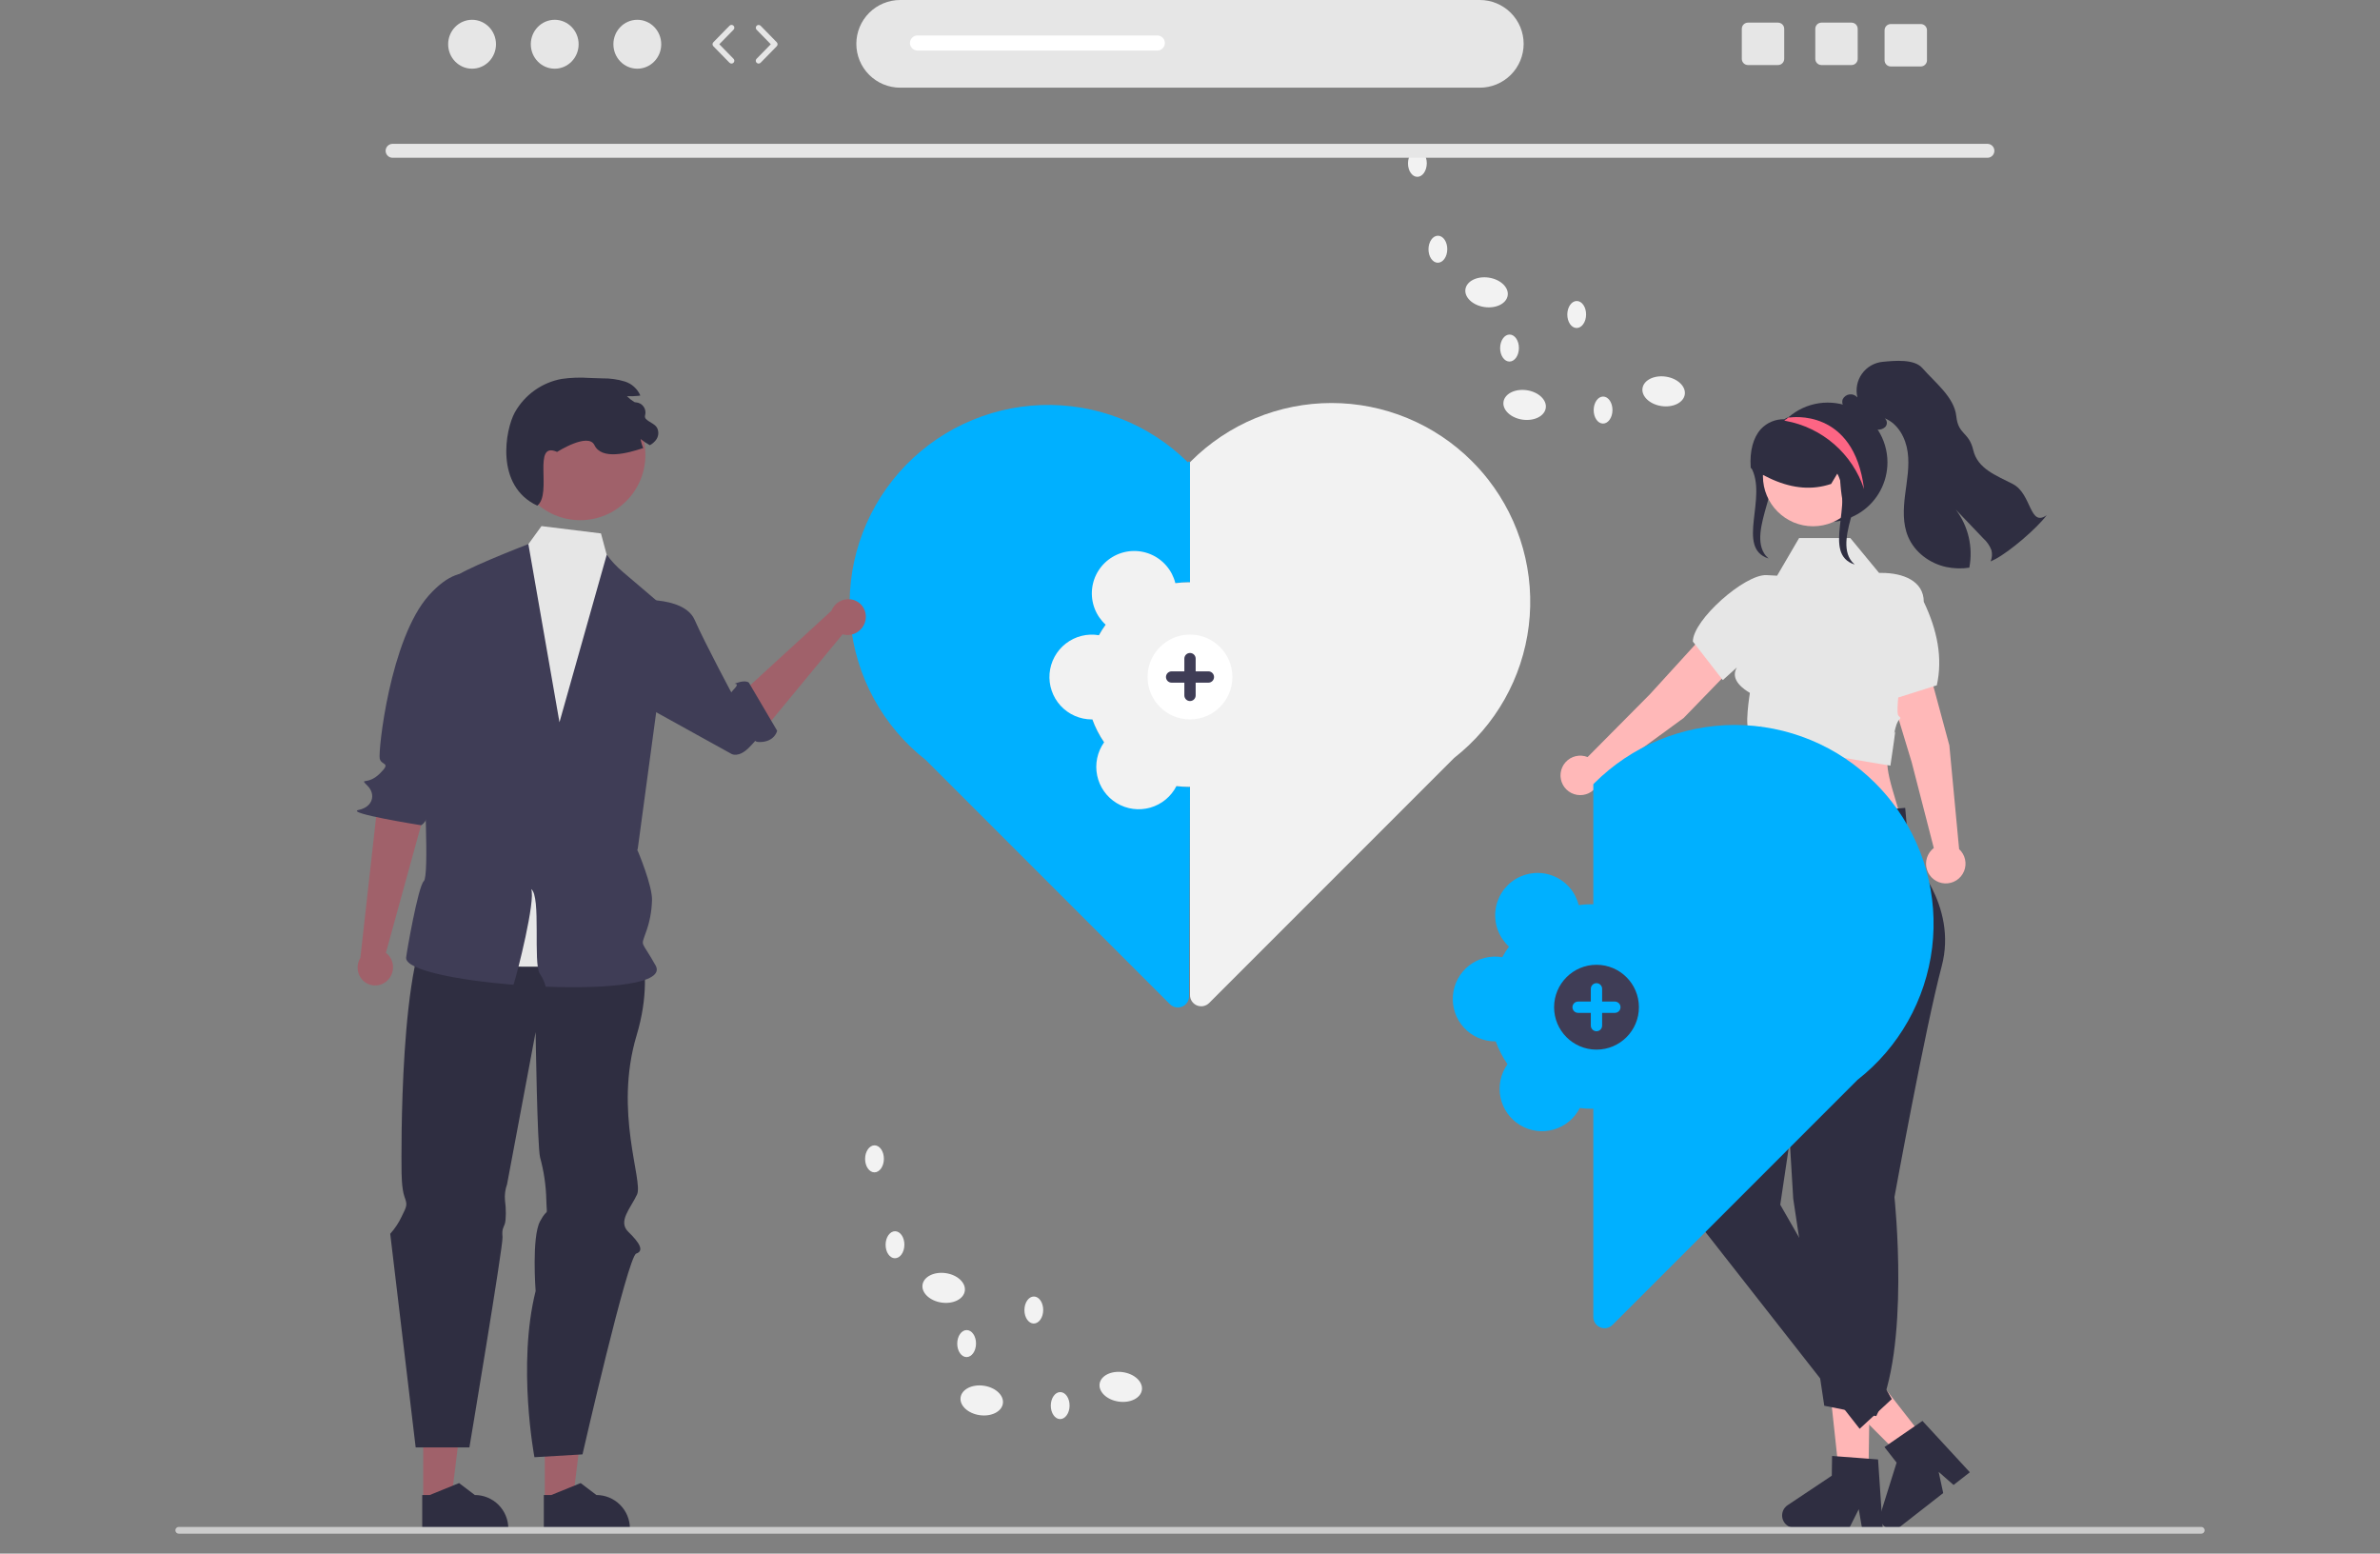 <svg width="190" height="124" viewBox="0 0 190 124" fill="none" xmlns="http://www.w3.org/2000/svg">
<rect x="0" y="0" width="190" height="124" fill="#808080" stroke="none"/>
<g clip-path="url(#clip0_636_3)">
<path d="M94.884 62.804C92.719 62.804 90.643 61.944 89.112 60.413C87.581 58.883 86.721 56.806 86.721 54.642C86.721 52.477 87.581 50.401 89.112 48.87C90.643 47.339 92.719 46.479 94.884 46.479C94.923 46.479 94.961 46.481 95 46.482V36.898L94.918 36.815L94.833 36.9C93.297 35.382 91.468 34.193 89.456 33.407C87.445 32.621 85.294 32.255 83.136 32.329C80.978 32.404 78.857 32.919 76.905 33.843C74.953 34.766 73.21 36.078 71.783 37.699C70.356 39.32 69.275 41.216 68.607 43.269C67.938 45.323 67.697 47.491 67.896 49.641C68.095 51.792 68.732 53.879 69.766 55.774C70.801 57.67 72.212 59.334 73.913 60.665L93.397 80.149C93.522 80.274 93.681 80.36 93.855 80.394C94.028 80.429 94.208 80.412 94.372 80.344C94.536 80.277 94.676 80.163 94.775 80.016C94.873 79.869 94.927 79.696 94.927 79.519L95 62.801C94.961 62.802 94.923 62.804 94.884 62.804Z" fill="#00B0FF"/>
<path d="M118.799 38.267C118.399 37.756 117.968 37.27 117.508 36.811C116.036 35.339 114.288 34.171 112.364 33.374C110.439 32.577 108.377 32.166 106.295 32.166C104.212 32.166 102.15 32.577 100.226 33.374C98.302 34.171 96.554 35.339 95.081 36.811C95.053 36.839 95.028 36.868 95.001 36.896L94.999 36.894V46.478C94.96 46.477 94.921 46.475 94.882 46.475C94.531 46.476 94.18 46.499 93.831 46.545C93.704 46.032 93.459 45.556 93.114 45.156C92.77 44.755 92.337 44.44 91.85 44.237C91.362 44.034 90.834 43.947 90.307 43.985C89.78 44.022 89.269 44.182 88.816 44.453C88.362 44.723 87.978 45.096 87.694 45.541C87.41 45.986 87.234 46.492 87.181 47.018C87.127 47.543 87.198 48.074 87.386 48.567C87.575 49.061 87.876 49.503 88.266 49.859C88.071 50.129 87.892 50.41 87.731 50.701C87.269 50.622 86.796 50.64 86.341 50.753C85.887 50.867 85.461 51.074 85.09 51.361C84.719 51.647 84.413 52.008 84.189 52.42C83.965 52.831 83.829 53.285 83.789 53.752C83.75 54.219 83.808 54.689 83.96 55.132C84.111 55.576 84.353 55.983 84.67 56.328C84.988 56.672 85.373 56.948 85.802 57.136C86.231 57.324 86.695 57.421 87.163 57.421C87.178 57.421 87.192 57.419 87.206 57.419C87.441 58.065 87.756 58.678 88.144 59.245C87.874 59.624 87.686 60.055 87.59 60.51C87.494 60.966 87.493 61.436 87.588 61.892C87.682 62.348 87.869 62.779 88.138 63.159C88.406 63.539 88.75 63.86 89.148 64.101C89.546 64.342 89.99 64.499 90.451 64.56C90.912 64.622 91.381 64.588 91.829 64.461C92.276 64.333 92.693 64.115 93.052 63.819C93.411 63.523 93.706 63.156 93.917 62.742C94.237 62.78 94.559 62.8 94.882 62.8C94.921 62.8 94.96 62.798 94.999 62.797V79.42C94.999 79.597 95.051 79.77 95.15 79.918C95.248 80.065 95.388 80.18 95.552 80.248C95.716 80.316 95.896 80.334 96.07 80.299C96.244 80.264 96.403 80.179 96.529 80.054L116.086 60.496C119.394 57.908 121.538 54.112 122.046 49.944C122.555 45.775 121.387 41.575 118.799 38.267Z" fill="#F2F2F2"/>
<path d="M149.156 118.046L146.856 118.011L145.898 109.126L149.292 109.178L149.156 118.046Z" fill="#FFB6B6"/>
<path d="M150.294 121.872L150.279 121.655L150.206 120.574L149.929 116.484L149.179 116.427L146.662 116.238L146.258 116.206L146.236 117.782L142.705 120.138C142.556 120.238 142.437 120.377 142.361 120.54C142.286 120.703 142.256 120.884 142.275 121.062C142.295 121.241 142.363 121.411 142.472 121.554C142.581 121.696 142.728 121.806 142.895 121.872C143.003 121.915 143.119 121.938 143.236 121.94L147.61 122.007L147.678 121.872L148.387 120.461L148.631 121.872L148.658 122.023L150.306 122.048L150.294 121.872Z" fill="#2F2E41"/>
<path d="M153.85 115.114L152.037 116.528L145.719 110.208L148.394 108.121L153.85 115.114Z" fill="#FFB6B6"/>
<path d="M157.256 117.508L153.473 113.409L152.852 113.836L150.775 115.267L150.441 115.497L151.41 116.739L150.207 120.574L150.139 120.788C150.093 120.934 150.082 121.088 150.106 121.238C150.131 121.389 150.19 121.531 150.279 121.655C150.286 121.666 150.295 121.675 150.301 121.687C150.356 121.758 150.422 121.82 150.495 121.872C150.665 121.997 150.87 122.064 151.08 122.064C151.291 122.065 151.496 121.997 151.665 121.872C151.672 121.867 151.676 121.863 151.683 121.858L155.13 119.168L154.766 117.477L155.956 118.522L157.256 117.508Z" fill="#2F2E41"/>
<path d="M155.621 59.494L152.704 48.694C152.579 48.237 152.279 47.847 151.869 47.609C151.459 47.371 150.972 47.304 150.513 47.421C150.284 47.48 150.068 47.584 149.878 47.726C149.688 47.868 149.529 48.047 149.408 48.251C149.287 48.455 149.208 48.681 149.174 48.916C149.141 49.15 149.154 49.389 149.213 49.619C149.221 49.65 149.23 49.681 149.239 49.711L152.614 60.836L154.379 67.683C154.122 67.879 153.932 68.15 153.834 68.458C153.736 68.766 153.735 69.097 153.832 69.406C153.929 69.715 154.118 69.986 154.375 70.184C154.631 70.381 154.942 70.495 155.265 70.509C155.589 70.523 155.909 70.438 156.182 70.264C156.455 70.091 156.667 69.837 156.791 69.538C156.915 69.239 156.944 68.91 156.874 68.594C156.804 68.278 156.638 67.991 156.4 67.773L155.621 59.494Z" fill="#FFB8B8"/>
<path d="M134.412 57.303L142.2 49.272C142.529 48.931 142.71 48.474 142.705 48C142.7 47.526 142.509 47.073 142.173 46.739C142.005 46.572 141.806 46.439 141.586 46.349C141.367 46.259 141.132 46.213 140.895 46.213C140.658 46.214 140.423 46.261 140.204 46.353C139.986 46.444 139.787 46.577 139.62 46.745C139.597 46.768 139.575 46.791 139.554 46.815L131.721 55.406L126.741 60.425C126.441 60.304 126.11 60.279 125.795 60.353C125.48 60.426 125.196 60.595 124.98 60.836C124.764 61.077 124.628 61.379 124.589 61.7C124.551 62.022 124.612 62.347 124.765 62.632C124.918 62.917 125.155 63.148 125.444 63.294C125.733 63.44 126.06 63.493 126.38 63.446C126.7 63.4 126.998 63.256 127.234 63.034C127.469 62.813 127.631 62.524 127.697 62.207L134.412 57.303Z" fill="#FFB8B8"/>
<path d="M140.172 58.944L141.706 65.74L151.705 65.115C150.661 61.608 150.296 60.9 151.081 58.459L140.172 58.944Z" fill="#FFB8B8"/>
<path d="M147.714 42.945H143.625L141.869 45.949L141.033 45.903C139.306 45.808 135.145 49.474 135.145 51.204L137.537 54.282L139.62 52.407C139.62 52.407 137.04 53.723 139.696 55.303C139.696 55.303 139.222 58.281 139.696 58.249C140.169 58.217 141.26 57.611 140.169 58.217C139.078 58.823 139.16 58.905 139.301 59.046L139.442 59.187L150.913 61.113C150.913 61.113 151.249 58.889 151.285 58.493C151.321 58.096 151.078 59.066 151.321 58.096C151.563 57.126 151.927 57.49 151.563 57.126C151.2 56.763 152.253 52.258 151.135 50.51L150.661 55.949L154.619 54.699C155.103 52.528 154.664 50.3 153.578 48.032C153.578 46.356 151.901 45.727 150.225 45.727H150.01L147.714 42.945Z" fill="#E6E6E6"/>
<path d="M152.095 64.48L152.441 68.32C152.441 68.32 156.326 72.175 155.009 77.123C153.691 82.07 151.238 95.547 151.238 95.547C151.238 95.547 152.544 107.734 149.785 113.026L145.635 112.199L143.156 95.665L142.025 76.862L141.133 71.521L141.703 65.323L152.095 64.48Z" fill="#2F2E41"/>
<path d="M143.894 69.328L141.134 71.521L135.168 97.082L148.46 114.039L151.025 111.668L142.121 96.155L144.204 82.197L142.651 75.612L143.894 69.328Z" fill="#2F2E41"/>
<path d="M139.77 37.267C141.168 39.675 138.535 43.734 141.188 44.577L140.97 44.358C139.368 42.388 142.716 38.218 141.114 36.248C140.865 35.959 140.652 35.641 140.478 35.302L139.77 37.267Z" fill="#2F2E41"/>
<path d="M150.679 36.901C150.679 37.682 150.488 38.451 150.122 39.14C149.756 39.83 149.226 40.419 148.579 40.856C147.932 41.293 147.187 41.564 146.411 41.646C145.635 41.728 144.85 41.618 144.126 41.326C143.402 41.034 142.761 40.569 142.259 39.972C141.756 39.374 141.409 38.662 141.246 37.899C141.083 37.135 141.11 36.343 141.324 35.593C141.539 34.842 141.934 34.156 142.476 33.594L142.499 33.571C142.537 33.531 142.575 33.491 142.615 33.452C142.616 33.452 142.616 33.452 142.616 33.452C142.616 33.452 142.616 33.452 142.617 33.452C142.617 33.452 142.617 33.452 142.617 33.451C142.617 33.451 142.617 33.451 142.617 33.451C142.667 33.405 142.716 33.359 142.768 33.315C143.457 32.711 144.306 32.318 145.212 32.184C146.119 32.05 147.045 32.179 147.88 32.558C148.714 32.936 149.422 33.547 149.919 34.318C150.415 35.088 150.679 35.985 150.679 36.901Z" fill="#2F2E41"/>
<path d="M144.737 42.004C146.946 42.004 148.737 40.214 148.737 38.005C148.737 35.796 146.946 34.006 144.737 34.006C142.529 34.006 140.738 35.796 140.738 38.005C140.738 40.214 142.529 42.004 144.737 42.004Z" fill="#FFB8B8"/>
<path d="M147.593 34.16C146.973 33.58 146.203 33.187 145.37 33.025C144.537 32.863 143.675 32.94 142.884 33.246C142.864 33.255 142.841 33.264 142.821 33.273C142.742 33.304 142.663 33.341 142.584 33.379L142.539 33.399V33.406L142.512 33.426C142.493 33.443 142.47 33.456 142.446 33.462C142.099 33.453 141.753 33.517 141.432 33.651C141.111 33.784 140.822 33.984 140.584 34.237C139.965 34.909 139.672 35.997 139.762 37.298L139.764 37.338L139.8 37.361C139.812 37.368 139.821 37.374 139.832 37.381C140.148 37.578 140.448 37.751 140.74 37.905C140.916 38 141.087 38.085 141.259 38.164L141.32 38.191C141.385 38.223 141.453 38.252 141.518 38.282C143.171 39.004 144.694 39.117 146.157 38.632L146.184 38.623L146.676 37.799L146.832 37.539C146.866 37.724 146.886 38.015 146.909 38.349C146.934 38.871 146.992 39.391 147.083 39.905V39.909C147.173 40.365 147.313 40.733 147.543 40.855C147.577 40.877 147.616 40.892 147.656 40.898L148.022 40.415L148.983 39.146L148.999 39.072C149.39 37.309 148.825 35.336 147.593 34.16Z" fill="#2F2E41"/>
<path d="M163.397 41.115C162.587 42.189 160.465 44.006 159.275 44.634C159.156 44.697 159.036 44.756 158.914 44.81C159.033 44.526 159.056 44.21 158.98 43.911C158.844 43.554 158.624 43.234 158.339 42.979C157.605 42.209 156.871 41.44 156.135 40.672C156.629 41.327 156.981 42.077 157.167 42.876C157.352 43.675 157.369 44.503 157.214 45.309C156.601 45.4 155.977 45.382 155.37 45.255C154.056 44.97 152.851 44.081 152.33 42.841C151.885 41.794 151.948 40.604 152.09 39.476C152.233 38.347 152.451 37.205 152.293 36.079C152.138 34.95 151.517 33.805 150.458 33.386C150.511 33.428 150.553 33.482 150.583 33.542C150.613 33.603 150.63 33.669 150.632 33.737C150.634 33.805 150.622 33.872 150.596 33.934C150.569 33.997 150.53 34.053 150.481 34.099C150.321 34.236 150.113 34.306 149.903 34.293C149.837 34.294 149.771 34.288 149.707 34.277C148.865 34.144 148.248 33.44 147.711 32.776C147.575 32.757 147.447 32.701 147.341 32.614C147.235 32.528 147.154 32.413 147.108 32.284C147.058 32.148 147.058 31.998 147.108 31.862C147.161 31.757 147.239 31.668 147.335 31.601C147.431 31.533 147.542 31.491 147.658 31.477C147.774 31.463 147.892 31.478 148.001 31.521C148.11 31.564 148.206 31.633 148.282 31.722C148.203 31.401 148.194 31.066 148.256 30.741C148.318 30.415 148.449 30.107 148.641 29.837C148.833 29.567 149.08 29.342 149.367 29.176C149.654 29.011 149.973 28.909 150.303 28.878C151.275 28.785 152.822 28.639 153.465 29.377C154.469 30.532 156.011 31.69 156.174 33.214C156.334 34.736 157.176 34.433 157.528 35.923C157.88 37.415 159.327 37.929 160.688 38.632C162.21 39.417 162 42.108 163.397 41.115Z" fill="#2F2E41"/>
<path d="M146.645 37.747C148.043 40.155 145.41 44.214 148.063 45.057L147.845 44.838C146.243 42.868 149.591 38.698 147.989 36.728C147.74 36.439 147.527 36.121 147.353 35.782L146.645 37.747Z" fill="#2F2E41"/>
<path d="M148.811 39.034C148.352 37.649 147.528 36.412 146.426 35.455C145.324 34.497 143.985 33.853 142.548 33.592C142.543 33.59 142.524 33.582 142.499 33.571C142.483 33.561 142.464 33.552 142.445 33.542C142.503 33.51 142.558 33.481 142.615 33.452C142.615 33.452 142.616 33.452 142.616 33.452C142.616 33.452 142.616 33.452 142.616 33.452C142.617 33.452 142.617 33.452 142.617 33.451C142.617 33.451 142.617 33.451 142.617 33.451C142.667 33.405 142.716 33.359 142.768 33.315L142.913 33.321C142.913 33.321 148.008 32.514 148.811 39.034Z" fill="#FD6584"/>
<path d="M69.106 49.425C69.053 49.802 68.854 50.144 68.553 50.377C68.252 50.611 67.872 50.718 67.493 50.675C67.416 50.665 67.341 50.649 67.266 50.627L60.914 58.324L58.883 55.615L66.372 48.752C66.489 48.451 66.701 48.198 66.977 48.032C67.253 47.865 67.576 47.794 67.896 47.831C68.078 47.853 68.254 47.911 68.413 48.002C68.573 48.092 68.713 48.213 68.826 48.357C68.939 48.502 69.022 48.667 69.071 48.844C69.12 49.02 69.133 49.205 69.111 49.387C69.109 49.4 69.108 49.412 69.106 49.425Z" fill="#A0616A"/>
<path d="M50.31 47.92C50.31 47.92 54.55 47.439 55.453 49.471C56.355 51.502 58.631 55.733 58.631 55.733C58.631 55.733 57.464 56.23 58.656 54.938C59.19 54.359 58.204 54.712 58.882 54.487C59.559 54.261 59.784 54.487 59.784 54.487L62.042 58.324C62.042 58.324 61.86 59.199 60.687 59.227C59.514 59.255 61.364 58.098 59.784 59.678C58.968 60.494 58.416 60.184 58.416 60.184L48.434 54.661L50.31 47.92Z" fill="#3F3D56"/>
<path d="M30.943 78.24C31.214 77.972 31.369 77.609 31.377 77.228C31.384 76.847 31.242 76.478 30.982 76.2C30.928 76.145 30.87 76.094 30.807 76.047L33.826 65.096L30.215 63.516L28.769 76.451C28.598 76.724 28.523 77.046 28.554 77.366C28.585 77.687 28.721 77.988 28.942 78.223C29.069 78.356 29.22 78.462 29.388 78.536C29.556 78.61 29.736 78.65 29.919 78.654C30.103 78.658 30.285 78.626 30.456 78.56C30.627 78.493 30.783 78.394 30.916 78.267C30.925 78.258 30.934 78.249 30.943 78.24Z" fill="#A0616A"/>
<path d="M39.171 46.713C39.171 46.713 37.353 44.05 34.246 47.51C31.139 50.97 30.17 59.994 30.316 60.561C30.462 61.128 31.281 60.803 30.307 61.755C29.333 62.708 28.656 62.031 29.333 62.708C30.01 63.385 29.792 64.399 28.634 64.645C27.476 64.89 33.612 65.866 33.612 65.866C33.612 65.866 34.269 65.626 34.297 64.045C34.312 63.156 33.861 62.705 34.538 62.479C35.215 62.253 34.383 60.746 34.454 60.486C34.525 60.225 37.459 55.485 37.459 55.485L39.171 46.713Z" fill="#3F3D56"/>
<path d="M80.062 112.022C80.157 111.373 79.478 110.737 78.545 110.602C77.613 110.466 76.781 110.882 76.686 111.53C76.592 112.179 77.271 112.815 78.204 112.95C79.136 113.086 79.968 112.67 80.062 112.022Z" fill="#F2F2F2"/>
<path d="M91.16 110.939C91.254 110.29 90.575 109.654 89.643 109.519C88.711 109.383 87.879 109.799 87.784 110.447C87.69 111.096 88.369 111.732 89.301 111.867C90.234 112.003 91.066 111.587 91.16 110.939Z" fill="#F2F2F2"/>
<path d="M77.023 103.036C77.118 102.387 76.439 101.751 75.506 101.616C74.574 101.48 73.742 101.896 73.647 102.544C73.553 103.193 74.232 103.829 75.165 103.964C76.097 104.1 76.929 103.684 77.023 103.036Z" fill="#F2F2F2"/>
<path d="M72.199 99.355C72.204 98.759 71.872 98.274 71.458 98.271C71.043 98.268 70.704 98.748 70.7 99.343C70.695 99.939 71.027 100.424 71.441 100.427C71.856 100.43 72.195 99.95 72.199 99.355Z" fill="#F2F2F2"/>
<path d="M70.563 92.499C70.567 91.903 70.235 91.418 69.821 91.415C69.407 91.412 69.067 91.892 69.063 92.487C69.058 93.083 69.39 93.568 69.805 93.571C70.219 93.574 70.558 93.094 70.563 92.499Z" fill="#F2F2F2"/>
<path d="M83.281 104.565C83.286 103.969 82.954 103.484 82.54 103.481C82.126 103.478 81.786 103.958 81.782 104.553C81.777 105.149 82.109 105.634 82.523 105.637C82.938 105.64 83.277 105.16 83.281 104.565Z" fill="#F2F2F2"/>
<path d="M77.918 107.243C77.923 106.648 77.591 106.162 77.176 106.159C76.762 106.156 76.423 106.636 76.418 107.232C76.414 107.827 76.746 108.312 77.16 108.315C77.574 108.318 77.914 107.838 77.918 107.243Z" fill="#F2F2F2"/>
<path d="M85.387 112.193C85.391 111.597 85.059 111.112 84.645 111.109C84.231 111.106 83.892 111.586 83.887 112.181C83.883 112.777 84.215 113.262 84.629 113.265C85.043 113.268 85.382 112.788 85.387 112.193Z" fill="#F2F2F2"/>
<path d="M123.402 32.564C123.497 31.916 122.817 31.28 121.885 31.144C120.953 31.009 120.121 31.424 120.026 32.073C119.932 32.721 120.611 33.357 121.543 33.493C122.476 33.628 123.308 33.212 123.402 32.564Z" fill="#F2F2F2"/>
<path d="M134.5 31.481C134.594 30.832 133.915 30.197 132.983 30.061C132.051 29.925 131.218 30.341 131.124 30.99C131.03 31.638 131.709 32.274 132.641 32.41C133.573 32.545 134.406 32.13 134.5 31.481Z" fill="#F2F2F2"/>
<path d="M120.363 23.578C120.458 22.93 119.778 22.294 118.846 22.158C117.914 22.023 117.082 22.438 116.987 23.087C116.893 23.735 117.572 24.371 118.504 24.507C119.437 24.642 120.269 24.227 120.363 23.578Z" fill="#F2F2F2"/>
<path d="M115.539 19.898C115.544 19.302 115.212 18.817 114.797 18.814C114.383 18.811 114.044 19.291 114.039 19.886C114.035 20.482 114.367 20.967 114.781 20.97C115.195 20.973 115.535 20.493 115.539 19.898Z" fill="#F2F2F2"/>
<path d="M113.903 13.042C113.907 12.446 113.575 11.961 113.161 11.958C112.747 11.955 112.407 12.435 112.403 13.03C112.398 13.626 112.73 14.111 113.144 14.114C113.559 14.117 113.898 13.637 113.903 13.042Z" fill="#F2F2F2"/>
<path d="M126.621 25.108C126.626 24.512 126.294 24.027 125.88 24.024C125.465 24.021 125.126 24.501 125.121 25.096C125.117 25.692 125.449 26.177 125.863 26.18C126.277 26.183 126.617 25.703 126.621 25.108Z" fill="#F2F2F2"/>
<path d="M121.258 27.785C121.263 27.19 120.93 26.705 120.516 26.702C120.102 26.699 119.763 27.179 119.758 27.774C119.754 28.369 120.086 28.855 120.5 28.858C120.914 28.861 121.254 28.381 121.258 27.785Z" fill="#F2F2F2"/>
<path d="M128.727 32.735C128.731 32.14 128.399 31.654 127.985 31.651C127.571 31.648 127.231 32.128 127.227 32.724C127.222 33.319 127.555 33.804 127.969 33.807C128.383 33.811 128.722 33.331 128.727 32.735Z" fill="#F2F2F2"/>
<path d="M118.137 0H71.862C70.934 0 70.044 0.369 69.388 1.025C68.732 1.681 68.363 2.571 68.363 3.499C68.363 4.427 68.732 5.317 69.388 5.973C70.044 6.629 70.934 6.998 71.862 6.998H118.137C119.065 6.998 119.955 6.629 120.611 5.973C121.267 5.317 121.636 4.427 121.636 3.499C121.636 2.571 121.267 1.681 120.611 1.025C119.955 0.369 119.065 0 118.137 0Z" fill="#E6E6E6"/>
<path d="M158.672 12.592H31.329C31.183 12.589 31.045 12.529 30.944 12.425C30.842 12.322 30.785 12.182 30.785 12.037C30.785 11.891 30.842 11.752 30.944 11.648C31.045 11.544 31.183 11.484 31.329 11.481H158.672C158.818 11.484 158.956 11.544 159.058 11.648C159.159 11.752 159.216 11.891 159.216 12.037C159.216 12.182 159.159 12.322 159.058 12.425C158.956 12.529 158.818 12.589 158.672 12.592Z" fill="#E6E6E6"/>
<path d="M37.686 5.483C38.74 5.483 39.595 4.609 39.595 3.532C39.595 2.454 38.74 1.58 37.686 1.58C36.632 1.58 35.777 2.454 35.777 3.532C35.777 4.609 36.632 5.483 37.686 5.483Z" fill="#E6E6E6"/>
<path d="M44.284 5.483C45.338 5.483 46.193 4.609 46.193 3.532C46.193 2.454 45.338 1.58 44.284 1.58C43.23 1.58 42.375 2.454 42.375 3.532C42.375 4.609 43.23 5.483 44.284 5.483Z" fill="#E6E6E6"/>
<path d="M50.878 5.483C51.932 5.483 52.787 4.609 52.787 3.532C52.787 2.454 51.932 1.58 50.878 1.58C49.823 1.58 48.969 2.454 48.969 3.532C48.969 4.609 49.823 5.483 50.878 5.483Z" fill="#E6E6E6"/>
<path d="M58.397 5.074C58.367 5.074 58.337 5.068 58.309 5.056C58.281 5.044 58.256 5.027 58.235 5.006L56.947 3.689C56.906 3.647 56.883 3.59 56.883 3.531C56.883 3.472 56.906 3.416 56.947 3.373L58.235 2.057C58.256 2.035 58.28 2.018 58.307 2.006C58.335 1.994 58.364 1.988 58.394 1.987C58.423 1.986 58.453 1.991 58.48 2.002C58.508 2.013 58.533 2.029 58.555 2.05C58.576 2.07 58.593 2.095 58.605 2.122C58.617 2.149 58.624 2.179 58.624 2.208C58.625 2.238 58.62 2.268 58.609 2.295C58.598 2.323 58.582 2.348 58.561 2.369L58.558 2.372L57.424 3.531L58.558 4.69C58.589 4.722 58.61 4.762 58.618 4.806C58.627 4.849 58.622 4.894 58.605 4.935C58.587 4.976 58.559 5.011 58.522 5.036C58.484 5.061 58.441 5.074 58.397 5.074Z" fill="#E6E6E6"/>
<path d="M60.562 5.074C60.517 5.074 60.474 5.061 60.437 5.036C60.4 5.012 60.371 4.977 60.354 4.936C60.336 4.895 60.332 4.85 60.34 4.806C60.348 4.762 60.369 4.722 60.4 4.69L61.534 3.532L60.4 2.373C60.359 2.33 60.337 2.272 60.337 2.213C60.338 2.153 60.363 2.097 60.405 2.055C60.448 2.013 60.505 1.99 60.565 1.991C60.624 1.991 60.681 2.015 60.723 2.057L62.011 3.374C62.052 3.416 62.075 3.473 62.075 3.532C62.075 3.591 62.052 3.647 62.011 3.689L60.723 5.006C60.702 5.028 60.677 5.045 60.649 5.056C60.621 5.068 60.592 5.074 60.562 5.074Z" fill="#E6E6E6"/>
<path d="M147.807 1.806H145.412C145.347 1.806 145.283 1.818 145.223 1.843C145.163 1.868 145.109 1.904 145.063 1.95C145.017 1.996 144.981 2.051 144.956 2.111C144.931 2.171 144.918 2.235 144.918 2.3V4.697C144.918 4.828 144.97 4.954 145.063 5.047C145.155 5.139 145.281 5.192 145.412 5.192H147.807C147.939 5.192 148.065 5.14 148.158 5.047C148.251 4.954 148.303 4.829 148.304 4.697V2.3C148.303 2.169 148.251 2.043 148.158 1.95C148.065 1.858 147.939 1.806 147.807 1.806Z" fill="#E6E6E6"/>
<path d="M141.94 1.806H139.545C139.48 1.806 139.416 1.818 139.356 1.843C139.296 1.868 139.242 1.904 139.196 1.95C139.15 1.996 139.113 2.051 139.088 2.111C139.064 2.171 139.051 2.235 139.051 2.3V4.697C139.051 4.828 139.103 4.954 139.195 5.047C139.288 5.139 139.414 5.192 139.545 5.192H141.94C142.071 5.192 142.198 5.14 142.291 5.047C142.384 4.954 142.436 4.829 142.437 4.697V2.3C142.436 2.169 142.384 2.043 142.291 1.95C142.198 1.858 142.071 1.806 141.94 1.806Z" fill="#E6E6E6"/>
<path d="M153.339 1.919H150.944C150.879 1.919 150.814 1.932 150.754 1.957C150.694 1.981 150.64 2.018 150.594 2.064C150.548 2.109 150.512 2.164 150.487 2.224C150.462 2.284 150.449 2.348 150.449 2.413V4.811C150.449 4.942 150.501 5.067 150.594 5.16C150.687 5.253 150.812 5.305 150.943 5.305H153.339C153.47 5.305 153.596 5.253 153.689 5.16C153.782 5.068 153.835 4.942 153.835 4.811V2.413C153.835 2.282 153.782 2.156 153.689 2.063C153.596 1.971 153.47 1.919 153.339 1.919Z" fill="#E6E6E6"/>
<path d="M92.392 2.831H73.248C73.169 2.83 73.09 2.846 73.017 2.876C72.944 2.906 72.878 2.951 72.822 3.007C72.766 3.062 72.721 3.129 72.691 3.202C72.66 3.275 72.645 3.353 72.644 3.433C72.644 3.512 72.66 3.59 72.69 3.663C72.72 3.736 72.765 3.803 72.82 3.859C72.876 3.915 72.943 3.959 73.016 3.99C73.089 4.02 73.167 4.036 73.246 4.036H92.392C92.552 4.036 92.705 3.972 92.818 3.859C92.931 3.746 92.995 3.593 92.995 3.433C92.995 3.273 92.931 3.12 92.818 3.007C92.705 2.894 92.552 2.831 92.392 2.831Z" fill="white"/>
<path d="M43.493 119.755L45.728 119.754L46.791 111.134L43.492 111.134L43.493 119.755Z" fill="#A0616A"/>
<path d="M43.414 122.086L50.287 122.086V121.999C50.287 121.29 50.005 120.609 49.503 120.108C49.002 119.606 48.321 119.324 47.612 119.324L46.356 118.372L44.014 119.324L43.414 119.324L43.414 122.086Z" fill="#2F2E41"/>
<path d="M33.786 119.755L36.021 119.754L37.084 111.134L33.785 111.134L33.786 119.755Z" fill="#A0616A"/>
<path d="M33.707 122.086L40.58 122.086V121.999C40.58 121.29 40.298 120.609 39.796 120.108C39.295 119.606 38.614 119.324 37.905 119.324L36.649 118.372L34.307 119.324L33.707 119.324L33.707 122.086Z" fill="#2F2E41"/>
<path d="M50.114 72.966C50.114 72.966 52.658 76.513 50.821 82.64C48.985 88.767 51.37 94.245 50.855 95.344C50.339 96.442 49.302 97.486 50.159 98.318C51.017 99.151 51.468 99.828 50.791 100.054C50.114 100.28 46.502 116.081 46.502 116.081L42.665 116.307C42.665 116.307 41.275 108.967 42.76 103.043C42.76 103.043 42.434 98.743 43.113 97.48C43.793 96.217 43.66 97.356 43.614 95.77C43.588 94.624 43.421 93.485 43.116 92.379C42.89 91.476 42.76 82.376 42.76 82.376L40.48 94.52C40.33 94.936 40.273 95.38 40.315 95.82C40.407 96.442 40.408 97.372 40.295 97.697C40.182 98.022 40.055 98.091 40.118 98.734C40.182 99.377 37.473 115.526 37.473 115.526H33.184L31.152 98.474C31.518 98.069 31.822 97.613 32.055 97.12C32.507 96.217 32.524 96.167 32.29 95.514C32.055 94.862 32.055 93.591 32.055 93.211C32.055 92.831 31.821 75.563 34.76 73.023C37.699 70.483 50.114 72.966 50.114 72.966Z" fill="#2F2E41"/>
<path d="M36.943 45.859L41.227 44.749L43.227 41.991L47.977 42.575L48.988 46.337L52.369 48.3C52.369 48.3 50.5 68.067 50.945 69.153C51.389 70.238 50.31 71.146 48.949 72.546C47.588 73.945 50.08 72.383 50.396 73.907C50.712 75.43 53.015 77.042 50.396 77.026C47.778 77.01 33.374 77.737 33.825 75.931C34.277 74.126 32.872 73.631 33.553 72.499C34.234 71.367 34.692 72 34.463 70.329C34.234 68.658 34.459 67.529 34.459 66.627C34.459 65.724 35.216 57.519 35.216 57.519L36.943 45.859Z" fill="#E6E6E6"/>
<path d="M46.318 41.519C49.192 41.519 51.522 39.188 51.522 36.314C51.522 33.44 49.192 31.11 46.318 31.11C43.443 31.11 41.113 33.44 41.113 36.314C41.113 39.188 43.443 41.519 46.318 41.519Z" fill="#A0616A"/>
<path d="M42.893 40.358C44.123 39.396 42.441 35.166 44.473 36.069C44.473 36.069 46.956 34.489 47.455 35.527C48.032 36.73 50.087 36.184 51.349 35.76C51.249 35.529 51.179 35.287 51.139 35.04C51.372 35.223 51.618 35.388 51.877 35.534C52.05 35.441 52.203 35.316 52.328 35.164C52.451 35.023 52.528 34.847 52.549 34.661C52.569 34.475 52.533 34.288 52.443 34.123C52.233 33.8 51.8 33.701 51.545 33.414C51.516 33.374 51.496 33.327 51.489 33.278C51.481 33.228 51.486 33.178 51.503 33.131C51.533 33.015 51.538 32.895 51.516 32.778C51.495 32.66 51.447 32.549 51.378 32.452C51.309 32.355 51.219 32.275 51.114 32.216C51.01 32.158 50.895 32.123 50.776 32.115C50.728 32.116 50.68 32.106 50.638 32.085C50.423 31.954 50.226 31.798 50.048 31.62C50.345 31.634 50.642 31.626 50.938 31.595C50.999 31.588 51.06 31.581 51.121 31.572C51.008 31.308 50.839 31.07 50.626 30.877C50.413 30.683 50.16 30.538 49.886 30.451C49.306 30.275 48.703 30.191 48.098 30.2C47.748 30.189 47.398 30.177 47.051 30.166C46.313 30.114 45.573 30.139 44.841 30.243C44.059 30.385 43.318 30.699 42.672 31.161C42.025 31.623 41.489 32.222 41.1 32.916C40.335 34.304 39.507 38.778 42.893 40.358Z" fill="#2F2E41"/>
<path d="M52.339 77.06C53.156 78.518 48.553 78.947 43.567 78.751C43.47 78.382 43.311 78.032 43.095 77.717C42.544 76.918 43.21 71.512 42.406 70.965C42.77 71.846 41.3 77.697 40.993 78.597C36.483 78.236 32.373 77.417 32.422 76.442C32.436 76.157 33.377 70.74 33.833 70.329C34.287 69.918 33.829 62.162 33.833 60.498C33.835 58.832 36.312 46.587 36.312 46.135C36.312 45.684 42.181 43.426 42.181 43.426L44.664 57.647L48.438 44.275C48.807 44.777 49.233 45.234 49.709 45.636C50.465 46.266 53.467 48.844 53.467 48.844L50.896 67.868C50.896 67.868 52.113 70.74 52.05 71.88C52.025 72.784 51.847 73.678 51.524 74.523C51.158 75.595 51.196 75.019 52.339 77.06Z" fill="#3F3D56"/>
<path d="M94.999 57.421C96.869 57.421 98.385 55.905 98.385 54.035C98.385 52.165 96.869 50.649 94.999 50.649C93.129 50.649 91.613 52.165 91.613 54.035C91.613 55.905 93.129 57.421 94.999 57.421Z" fill="white"/>
<path d="M14 122.141C14 122.176 14.007 122.211 14.02 122.243C14.033 122.276 14.053 122.305 14.078 122.33C14.103 122.355 14.132 122.375 14.165 122.389C14.197 122.402 14.232 122.409 14.267 122.409H175.731C175.803 122.409 175.871 122.381 175.921 122.331C175.972 122.28 176 122.212 176 122.141C176 122.069 175.972 122.001 175.921 121.951C175.871 121.9 175.803 121.872 175.731 121.872H14.269C14.233 121.872 14.199 121.879 14.166 121.892C14.133 121.906 14.104 121.925 14.079 121.95C14.054 121.975 14.034 122.004 14.021 122.037C14.007 122.069 14 122.104 14 122.139V122.141Z" fill="#CCCCCC"/>
<path d="M96.468 53.584H95.452V52.568C95.452 52.448 95.405 52.334 95.32 52.249C95.235 52.164 95.121 52.117 95.001 52.117C94.881 52.117 94.766 52.164 94.681 52.249C94.597 52.334 94.549 52.448 94.549 52.568V53.584H93.534C93.414 53.584 93.299 53.632 93.214 53.716C93.13 53.801 93.082 53.916 93.082 54.035C93.082 54.155 93.13 54.27 93.214 54.355C93.299 54.439 93.414 54.487 93.534 54.487H94.549V55.503C94.549 55.622 94.597 55.737 94.681 55.822C94.766 55.907 94.881 55.954 95.001 55.954C95.121 55.954 95.235 55.907 95.32 55.822C95.405 55.737 95.452 55.622 95.452 55.503V54.487H96.468C96.588 54.487 96.703 54.439 96.787 54.355C96.872 54.27 96.919 54.155 96.919 54.035C96.919 53.916 96.872 53.801 96.787 53.716C96.703 53.632 96.588 53.584 96.468 53.584Z" fill="#3F3D56"/>
<path d="M150.998 63.963C150.598 63.452 150.167 62.965 149.708 62.507C148.235 61.035 146.487 59.866 144.563 59.069C142.639 58.273 140.576 57.862 138.494 57.862C136.411 57.862 134.349 58.273 132.425 59.069C130.501 59.866 128.753 61.035 127.28 62.507C127.253 62.535 127.227 62.564 127.2 62.592L127.198 62.59V72.174C127.159 72.173 127.12 72.171 127.081 72.171C126.73 72.172 126.379 72.195 126.03 72.24C125.903 71.728 125.658 71.252 125.314 70.851C124.97 70.451 124.536 70.136 124.049 69.933C123.561 69.729 123.033 69.643 122.506 69.68C121.979 69.718 121.469 69.878 121.015 70.148C120.561 70.419 120.177 70.791 119.893 71.237C119.609 71.682 119.433 72.188 119.38 72.713C119.326 73.239 119.397 73.77 119.585 74.263C119.774 74.757 120.075 75.199 120.465 75.555C120.27 75.824 120.091 76.105 119.93 76.396C119.468 76.318 118.995 76.335 118.541 76.449C118.086 76.563 117.66 76.769 117.289 77.056C116.919 77.343 116.612 77.704 116.388 78.115C116.164 78.527 116.028 78.981 115.989 79.448C115.949 79.915 116.007 80.385 116.159 80.828C116.31 81.271 116.552 81.678 116.87 82.023C117.187 82.368 117.572 82.644 118.001 82.832C118.43 83.02 118.894 83.117 119.363 83.117C119.377 83.117 119.391 83.115 119.405 83.115C119.64 83.761 119.955 84.374 120.344 84.941C120.074 85.32 119.885 85.751 119.789 86.206C119.693 86.662 119.693 87.132 119.787 87.588C119.881 88.043 120.068 88.475 120.337 88.855C120.605 89.235 120.949 89.556 121.347 89.797C121.745 90.038 122.189 90.194 122.65 90.256C123.111 90.318 123.581 90.284 124.028 90.157C124.476 90.029 124.892 89.811 125.251 89.515C125.611 89.219 125.905 88.852 126.116 88.437C126.436 88.476 126.759 88.495 127.081 88.496C127.12 88.496 127.159 88.494 127.198 88.493V105.115C127.198 105.293 127.25 105.466 127.349 105.614C127.447 105.761 127.587 105.876 127.751 105.944C127.915 106.012 128.095 106.029 128.269 105.995C128.443 105.96 128.603 105.875 128.728 105.749L148.285 86.192C151.593 83.604 153.737 79.808 154.246 75.639C154.754 71.471 153.586 67.27 150.998 63.963Z" fill="#00B0FF"/>
<path d="M127.452 83.776C129.322 83.776 130.838 82.26 130.838 80.39C130.838 78.52 129.322 77.004 127.452 77.004C125.582 77.004 124.066 78.52 124.066 80.39C124.066 82.26 125.582 83.776 127.452 83.776Z" fill="#3F3D56"/>
<path d="M128.917 79.939H127.901V78.923C127.901 78.803 127.854 78.689 127.769 78.604C127.685 78.519 127.57 78.472 127.45 78.472C127.33 78.472 127.215 78.519 127.131 78.604C127.046 78.689 126.998 78.803 126.998 78.923V79.939H125.983C125.863 79.939 125.748 79.987 125.663 80.071C125.579 80.156 125.531 80.271 125.531 80.39C125.531 80.51 125.579 80.625 125.663 80.71C125.748 80.794 125.863 80.842 125.983 80.842H126.998V81.858C126.998 81.977 127.046 82.092 127.131 82.177C127.215 82.261 127.33 82.309 127.45 82.309C127.57 82.309 127.685 82.261 127.769 82.177C127.854 82.092 127.901 81.977 127.901 81.858V80.842H128.917C129.037 80.842 129.152 80.794 129.236 80.71C129.321 80.625 129.369 80.51 129.369 80.39C129.369 80.271 129.321 80.156 129.236 80.071C129.152 79.987 129.037 79.939 128.917 79.939Z" fill="#00B0FF"/>
</g>
<defs>
<clipPath id="clip0_636_3">
<rect width="162" height="122.409" fill="white" transform="translate(14)"/>
</clipPath>
</defs>
</svg>
